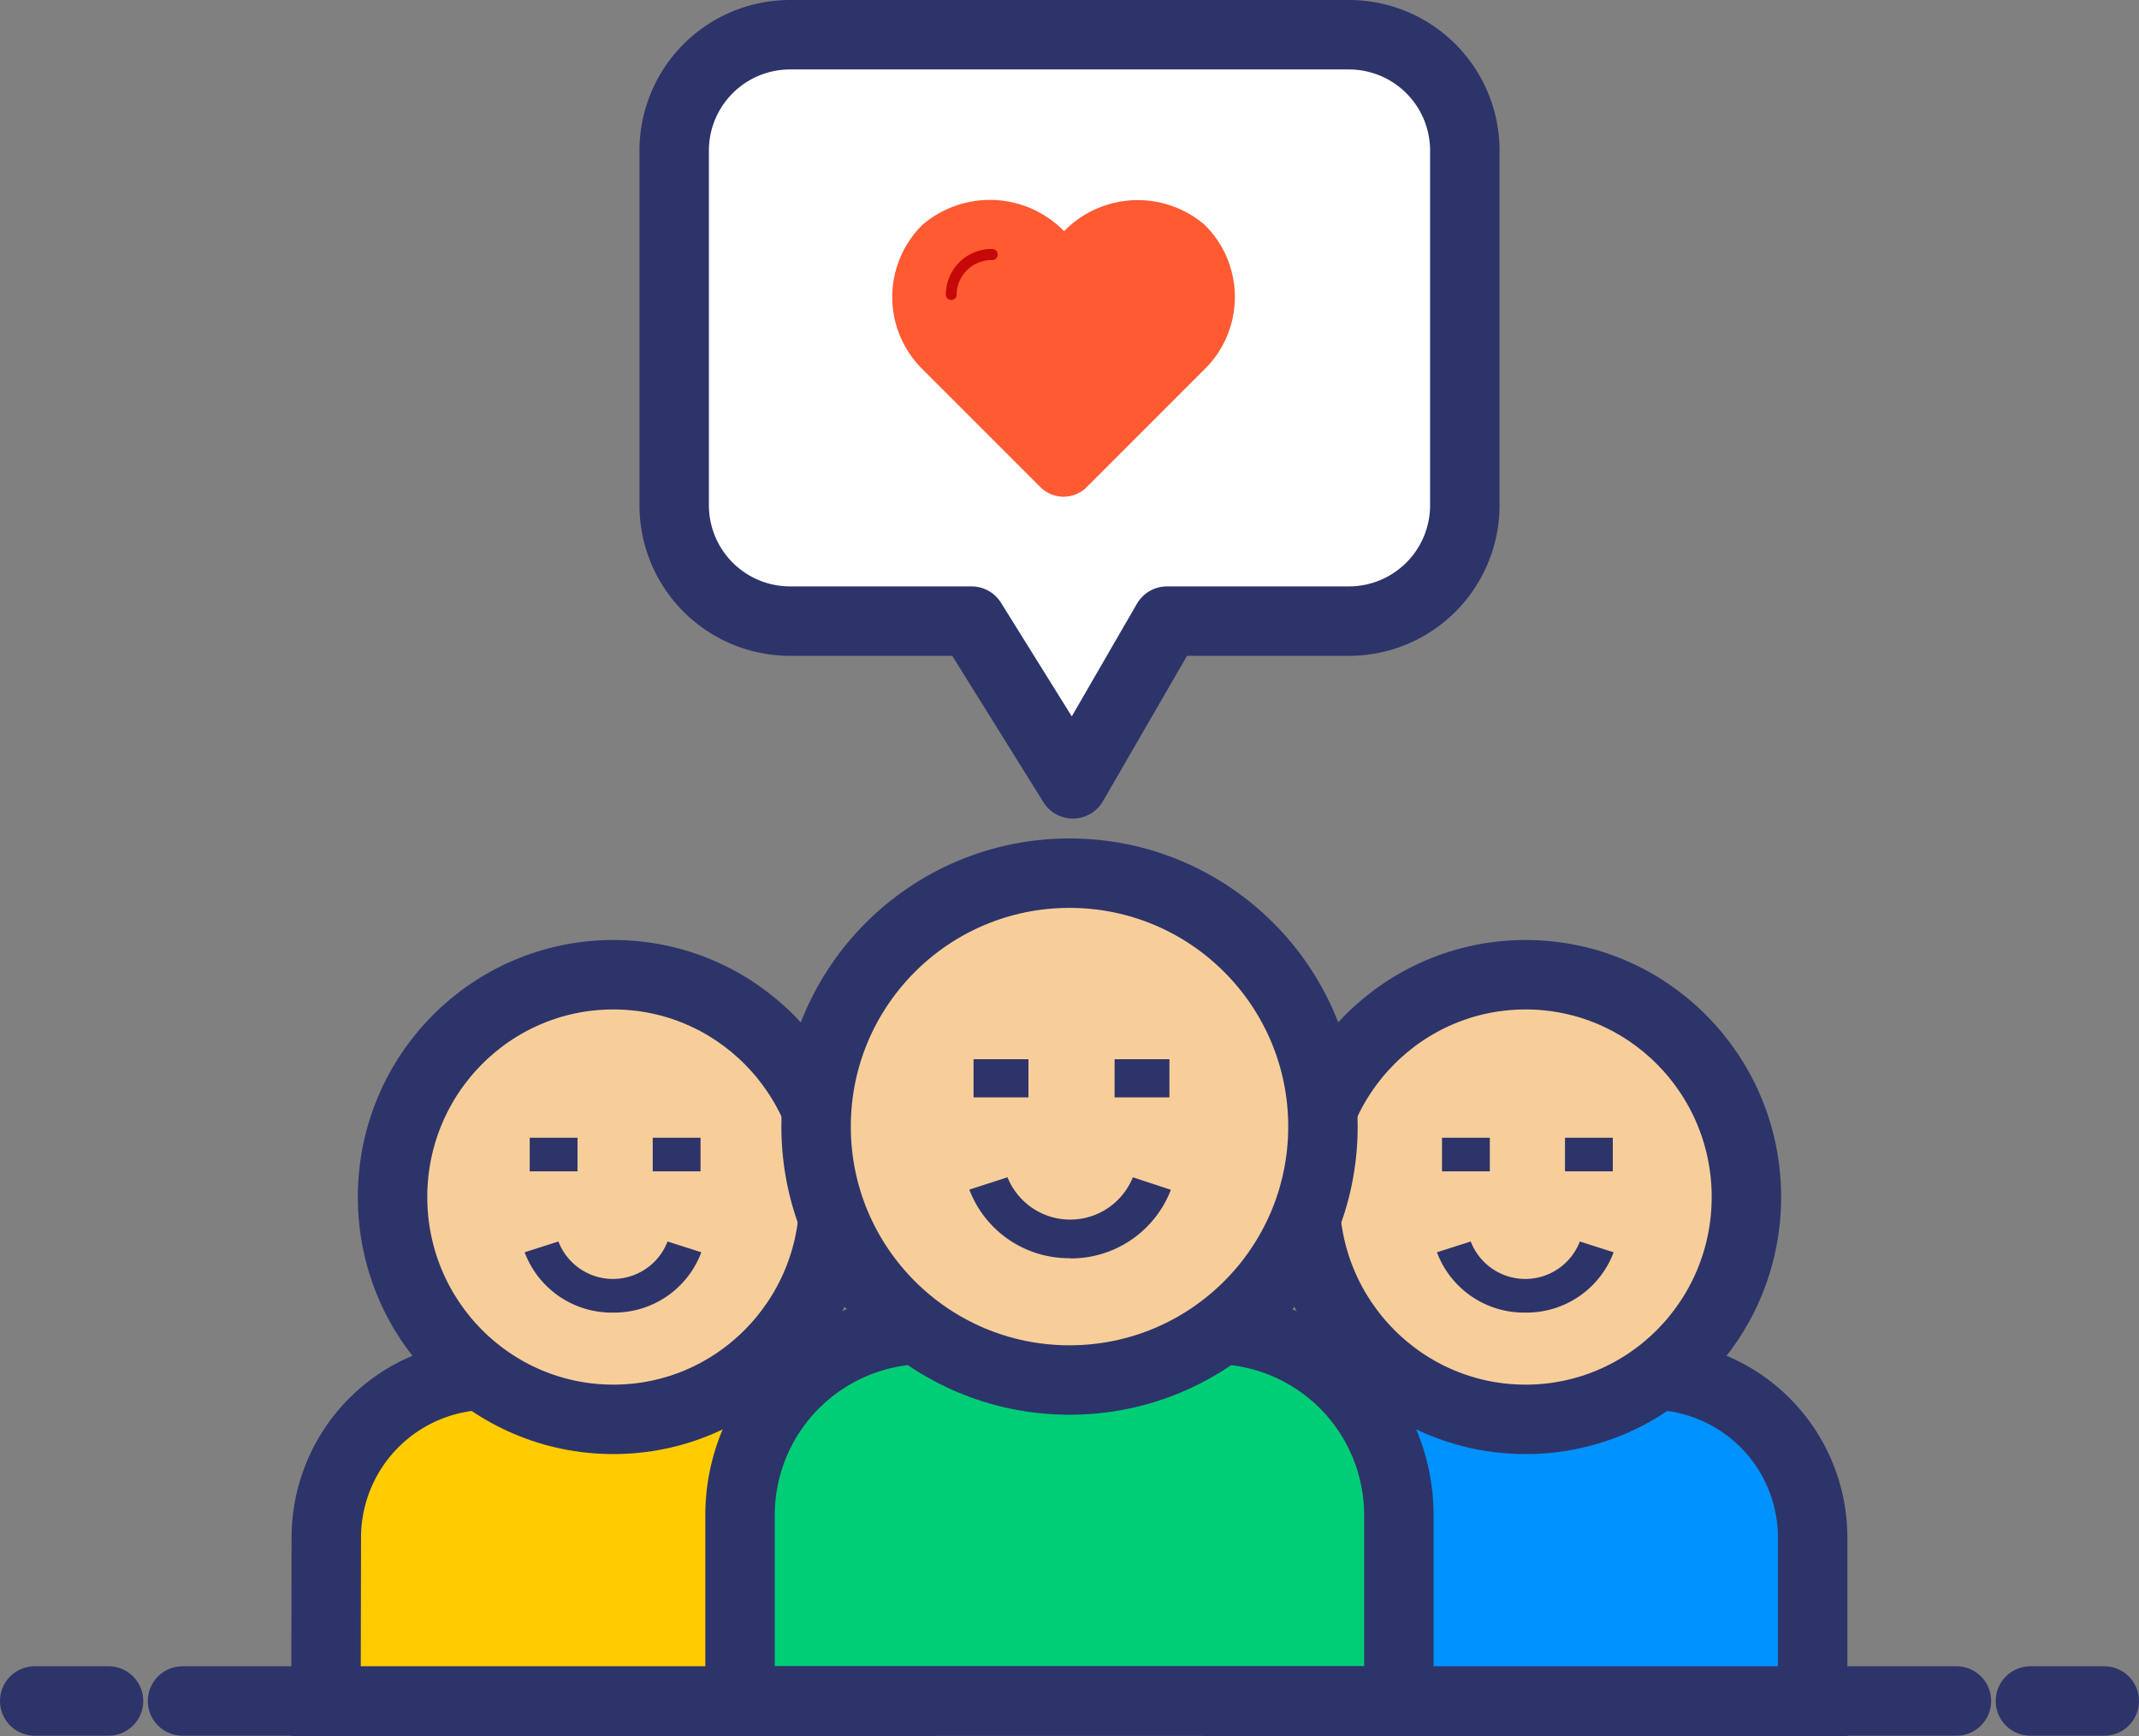 <svg xmlns="http://www.w3.org/2000/svg" viewBox="257 865 61.605 50">
  <rect x="257" y="865" width="61.605" height="50" fill="#808080" stroke="none"/>
  <defs>
    <style>
      .cls-1 {
        fill: #0092ff;
      }

      .cls-1, .cls-2, .cls-4, .cls-5, .cls-6, .cls-9 {
        stroke: #2d346a;
        stroke-width: 2px;
      }

      .cls-2 {
        fill: #f7ce9a;
      }

      .cls-3 {
        fill: #2d346a;
      }

      .cls-4 {
        fill: #ffcc01;
      }

      .cls-5 {
        fill: #00ce77;
      }

      .cls-6 {
        fill: #fff;
        stroke-linejoin: round;
      }

      .cls-6, .cls-9 {
        stroke-linecap: round;
      }

      .cls-7 {
        fill: #ff5a31;
      }

      .cls-8 {
        fill: #c70808;
      }

      .cls-9 {
        fill: none;
      }
    </style>
  </defs>
  <g id="user_icon" data-name="user icon" transform="translate(258 866)">
    <path id="Path" class="cls-1" d="M72.25,85.045a4.681,4.681,0,0,1,4.661-4.7h7.211a4.681,4.681,0,0,1,4.661,4.7v4.7H72.24Z" transform="translate(-37.577 -41.741)"/>
    <ellipse id="Oval-13" class="cls-2" cx="6.359" cy="6.403" rx="6.359" ry="6.403" transform="translate(36.58 27.073)"/>
    <path id="Fill-3" class="cls-3" d="M86.554,74.478a2.676,2.676,0,0,0,2.535-1.737l-.973-.311a1.684,1.684,0,0,1-3.143,0L84,72.741a2.676,2.676,0,0,0,2.535,1.737" transform="translate(-43.615 -37.674)"/>
    <path id="Fill-4" class="cls-3" d="M84.3,66.29h1.377v.968H84.3Z" transform="translate(-43.769 -34.522)"/>
    <path id="Fill-5" class="cls-3" d="M91.58,66.29h1.377v.968H91.58Z" transform="translate(-47.507 -34.522)"/>
    <path id="Path-2" data-name="Path" class="cls-4" d="M18.25,85.045a4.681,4.681,0,0,1,4.661-4.7h7.211a4.681,4.681,0,0,1,4.661,4.7v4.7H18.24Z" transform="translate(-9.852 -41.741)"/>
    <ellipse id="Oval-13-2" data-name="Oval-13" class="cls-2" cx="6.359" cy="6.403" rx="6.359" ry="6.403" transform="translate(10.306 27.073)"/>
    <path id="Fill-3-2" data-name="Fill-3" class="cls-3" d="M32.554,74.478a2.676,2.676,0,0,0,2.535-1.737l-.973-.311a1.684,1.684,0,0,1-3.143,0L30,72.741a2.676,2.676,0,0,0,2.535,1.737" transform="translate(-15.89 -37.674)"/>
    <path id="Fill-4-2" data-name="Fill-4" class="cls-3" d="M30.3,66.29h1.377v.968H30.3Z" transform="translate(-16.044 -34.522)"/>
    <path id="Fill-5-2" data-name="Fill-5" class="cls-3" d="M37.58,66.29h1.377v.968H37.58Z" transform="translate(-19.781 -34.522)"/>
    <path id="Path-3" data-name="Path" class="cls-5" d="M42.75,82.982A5.352,5.352,0,0,1,48.1,77.63h8.272a5.352,5.352,0,0,1,5.352,5.352v5.352H42.75Z" transform="translate(-22.436 -40.344)"/>
    <circle id="Oval-13-3" data-name="Oval-13" class="cls-2" cx="7.299" cy="7.299" r="7.299" transform="translate(22.504 24.148)"/>
    <path id="Fill-3-3" data-name="Fill-3" class="cls-3" d="M59.2,70.966A3.08,3.08,0,0,0,62.12,68.99l-1.095-.36a1.946,1.946,0,0,1-3.61,0l-1.1.355a3.07,3.07,0,0,0,2.919,1.975" transform="translate(-29.398 -35.723)"/>
    <path id="Fill-4-3" data-name="Fill-4" class="cls-3" d="M56.57,61.64h1.581v1.1H56.57Z" transform="translate(-29.531 -32.134)"/>
    <path id="Fill-5-3" data-name="Fill-5" class="cls-3" d="M64.92,61.64H66.5v1.1H64.92Z" transform="translate(-33.819 -32.134)"/>
    <path id="Stroke-2" class="cls-6" d="M58.284,1h-16.1A3.338,3.338,0,0,0,38.85,4.333V14.551a3.338,3.338,0,0,0,3.338,3.338h5.226l2.919,4.686,2.71-4.686h5.24a3.338,3.338,0,0,0,3.338-3.338V4.333A3.338,3.338,0,0,0,58.284,1Z" transform="translate(-20.433 -1)"/>
    <path id="Path-4" data-name="Path" class="cls-7" d="M56.708,11.672a2.984,2.984,0,0,0-4.082-.18,2.919,2.919,0,0,0,0,4.15l3.406,3.406a.944.944,0,0,0,1.323,0l3.406-3.406a2.919,2.919,0,0,0,0-4.15A2.963,2.963,0,0,0,56.708,11.672Z" transform="translate(-27.062 -6.013)"/>
    <path id="Shape" class="cls-8" d="M56.249,13.68h0A1.319,1.319,0,0,0,54.93,15h0a.156.156,0,0,0,.156.151A.151.151,0,0,0,55.241,15h0a1.007,1.007,0,0,1,1.007-1h0a.161.161,0,0,0,.175-.161.156.156,0,0,0-.156-.156Z" transform="translate(-28.689 -7.51)"/>
    <path id="Stroke-7" class="cls-9" d="M3.126,99.63H1" transform="translate(-1 -51.64)"/>
    <path id="Stroke-8" class="cls-9" d="M121.256,99.63H119.13" transform="translate(-61.652 -51.64)"/>
    <path id="Stroke-9" class="cls-9" d="M9.75,99.63H60.84" transform="translate(-5.493 -51.64)"/>
  </g>
</svg>
